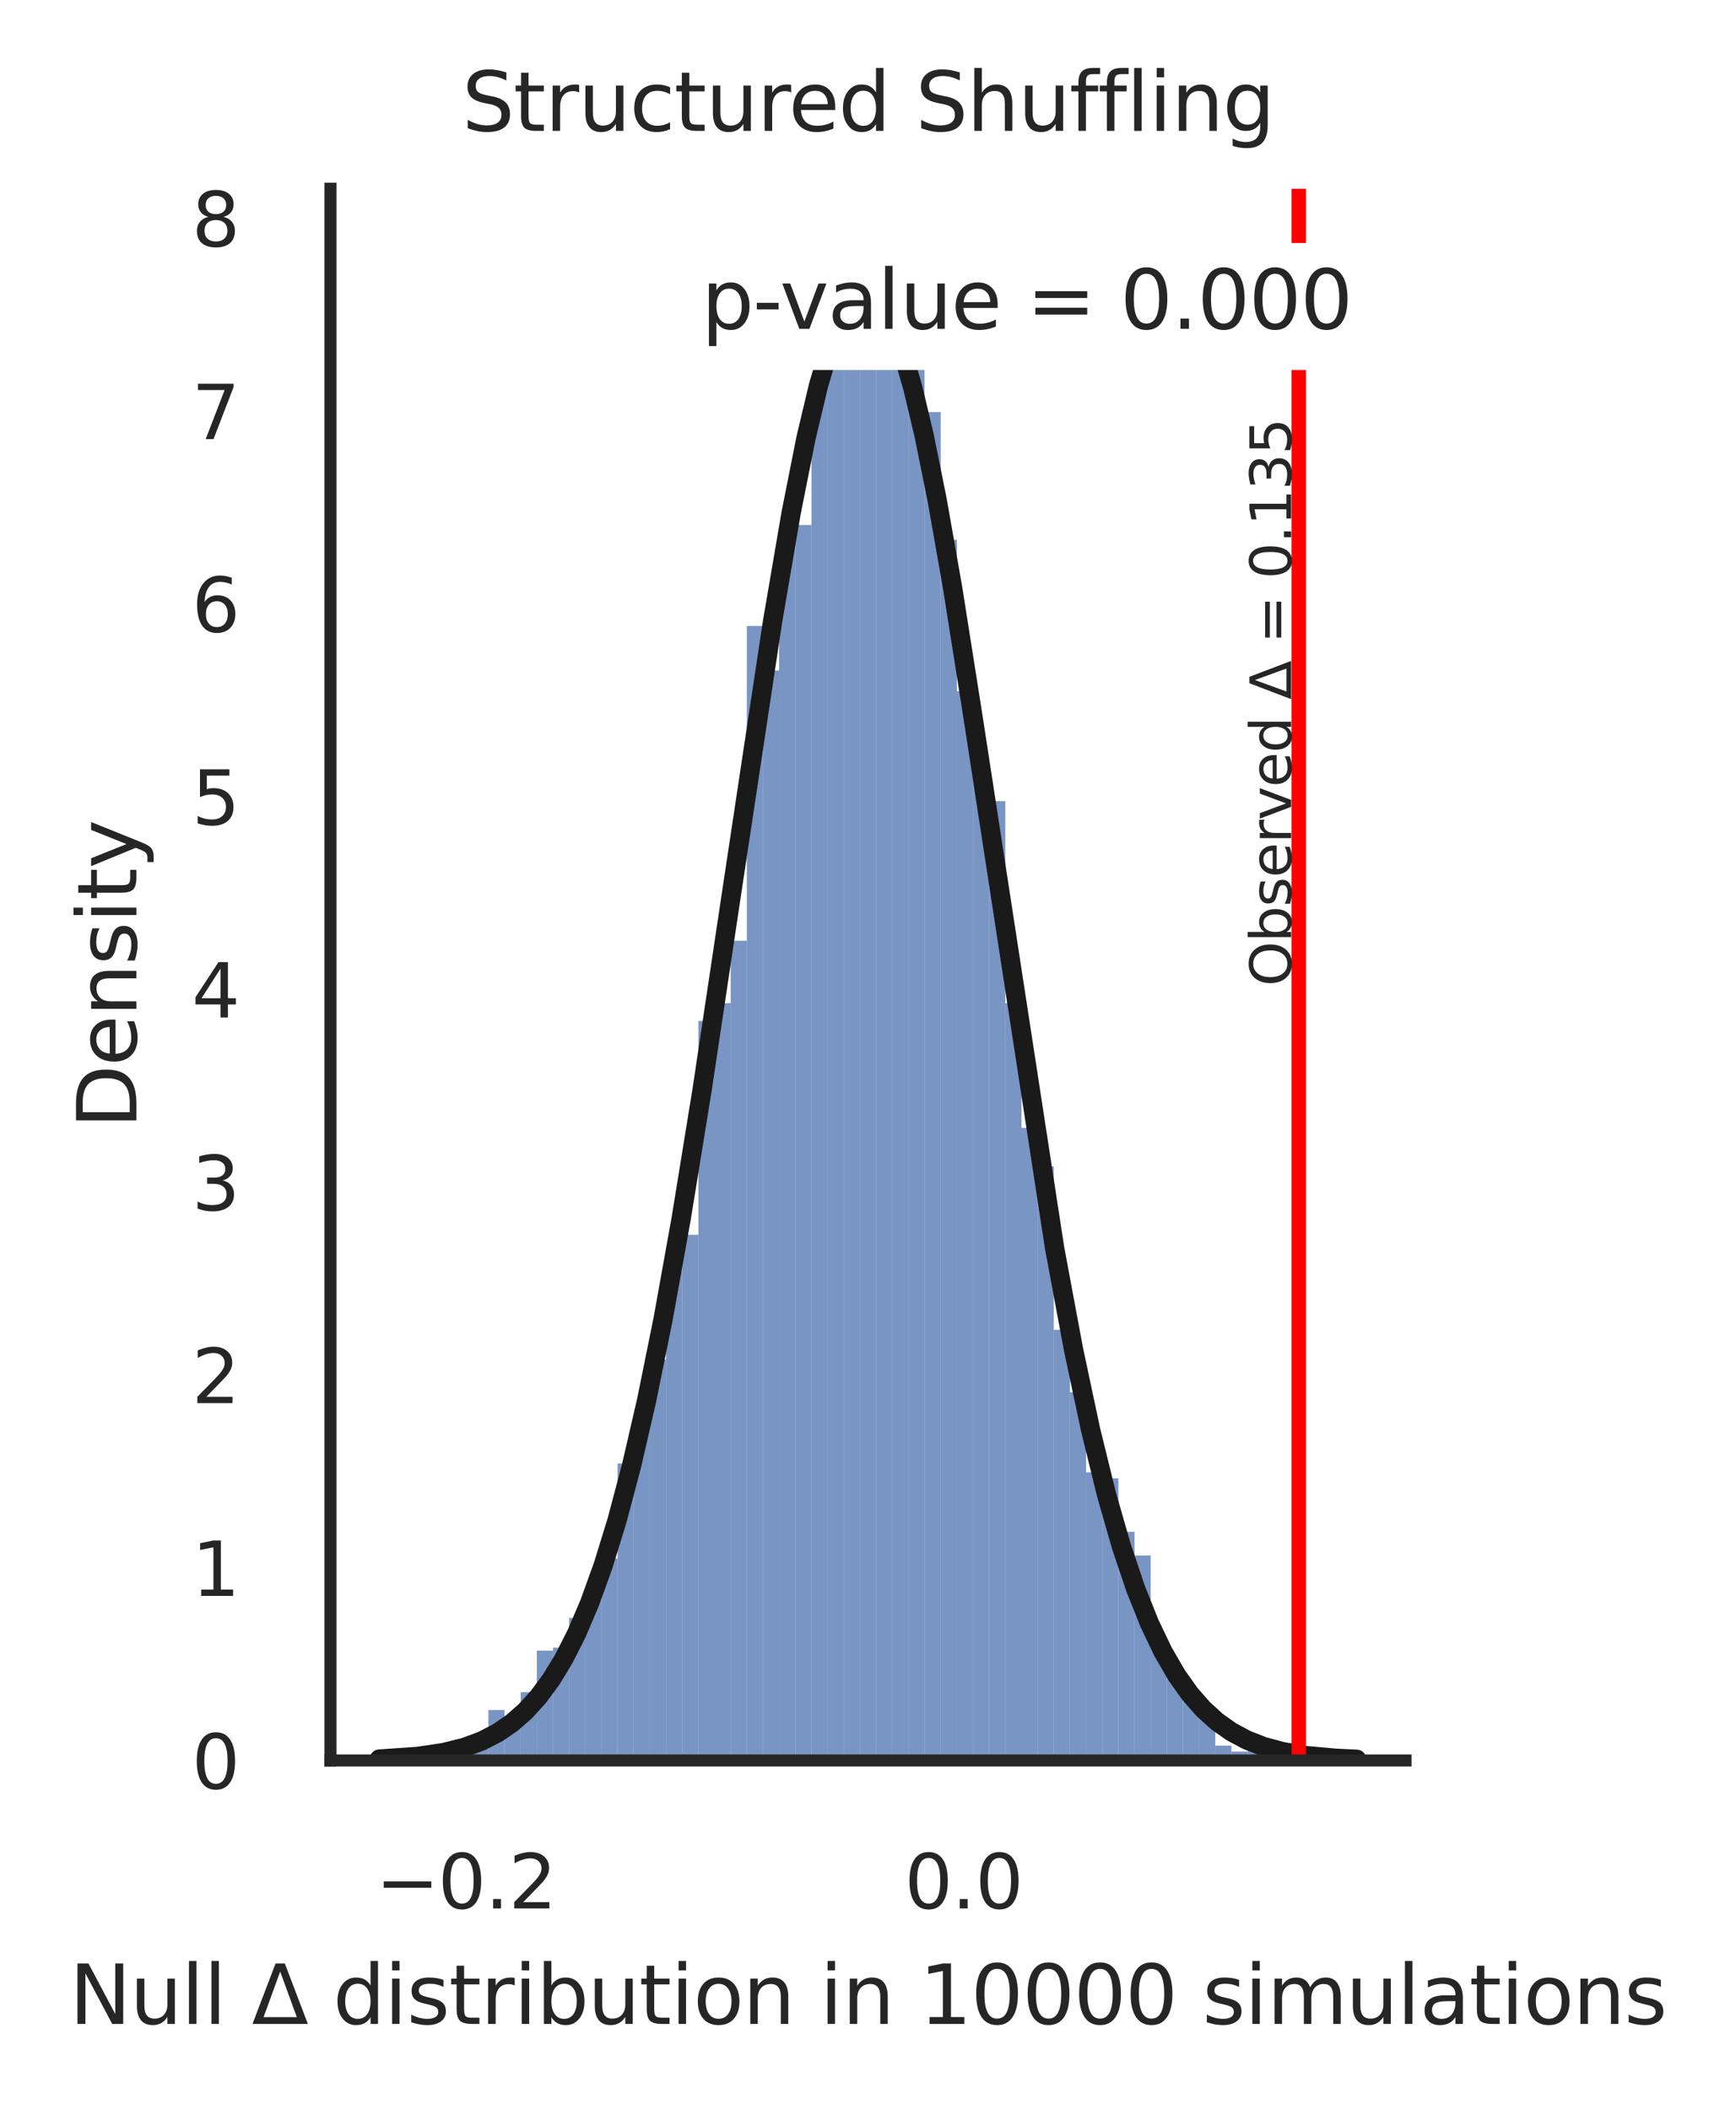 <?xml version="1.0" encoding="utf-8" standalone="no"?>
<!DOCTYPE svg PUBLIC "-//W3C//DTD SVG 1.1//EN"
  "http://www.w3.org/Graphics/SVG/1.1/DTD/svg11.dtd">
<svg xmlns:xlink="http://www.w3.org/1999/xlink" width="180.216pt" height="218.944pt" viewBox="0 0 180.216 218.944" xmlns="http://www.w3.org/2000/svg" version="1.1">
 <defs>
  <style type="text/css">*{stroke-linejoin: round; stroke-linecap: butt}</style>
 </defs>
 <g id="figure_1">
  <g id="patch_1">
   <path d="M 0 218.944 
L 180.216 218.944 
L 180.216 0 
L 0 0 
z
" style="fill: #ffffff"/>
  </g>
  <g id="axes_1">
   <g id="patch_2">
    <path d="M 34.308 182.663 
L 145.908 182.663 
L 145.908 19.583 
L 34.308 19.583 
z
" style="fill: #ffffff"/>
   </g>
   <g id="matplotlib.axis_1">
    <g id="xtick_1">
     <g id="text_1">
      <!-- −0.2 -->
      <g style="fill: #262626" transform="translate(39.003 198.013)scale(0.077 -0.077)">
       <defs>
        <path id="DejaVuSans-2212" d="M 678 2272 
L 4684 2272 
L 4684 1741 
L 678 1741 
L 678 2272 
z
" transform="scale(0.016)"/>
        <path id="DejaVuSans-30" d="M 2034 4250 
Q 1547 4250 1301 3770 
Q 1056 3291 1056 2328 
Q 1056 1369 1301 889 
Q 1547 409 2034 409 
Q 2525 409 2770 889 
Q 3016 1369 3016 2328 
Q 3016 3291 2770 3770 
Q 2525 4250 2034 4250 
z
M 2034 4750 
Q 2819 4750 3233 4129 
Q 3647 3509 3647 2328 
Q 3647 1150 3233 529 
Q 2819 -91 2034 -91 
Q 1250 -91 836 529 
Q 422 1150 422 2328 
Q 422 3509 836 4129 
Q 1250 4750 2034 4750 
z
" transform="scale(0.016)"/>
        <path id="DejaVuSans-2e" d="M 684 794 
L 1344 794 
L 1344 0 
L 684 0 
L 684 794 
z
" transform="scale(0.016)"/>
        <path id="DejaVuSans-32" d="M 1228 531 
L 3431 531 
L 3431 0 
L 469 0 
L 469 531 
Q 828 903 1448 1529 
Q 2069 2156 2228 2338 
Q 2531 2678 2651 2914 
Q 2772 3150 2772 3378 
Q 2772 3750 2511 3984 
Q 2250 4219 1831 4219 
Q 1534 4219 1204 4116 
Q 875 4013 500 3803 
L 500 4441 
Q 881 4594 1212 4672 
Q 1544 4750 1819 4750 
Q 2544 4750 2975 4387 
Q 3406 4025 3406 3419 
Q 3406 3131 3298 2873 
Q 3191 2616 2906 2266 
Q 2828 2175 2409 1742 
Q 1991 1309 1228 531 
z
" transform="scale(0.016)"/>
       </defs>
       <use xlink:href="#DejaVuSans-2212"/>
       <use xlink:href="#DejaVuSans-30" x="83.789"/>
       <use xlink:href="#DejaVuSans-2e" x="147.412"/>
       <use xlink:href="#DejaVuSans-32" x="179.199"/>
      </g>
     </g>
    </g>
    <g id="xtick_2">
     <g id="text_2">
      <!-- 0.0 -->
      <g style="fill: #262626" transform="translate(93.897 198.013)scale(0.077 -0.077)">
       <use xlink:href="#DejaVuSans-30"/>
       <use xlink:href="#DejaVuSans-2e" x="63.623"/>
       <use xlink:href="#DejaVuSans-30" x="95.41"/>
      </g>
     </g>
    </g>
    <g id="text_3">
     <!-- Null $\Delta$ distribution in 10000 simulations -->
     <g style="fill: #262626" transform="translate(7.2 209.998)scale(0.084 -0.084)">
      <defs>
       <path id="DejaVuSans-4e" d="M 628 4666 
L 1478 4666 
L 3547 763 
L 3547 4666 
L 4159 4666 
L 4159 0 
L 3309 0 
L 1241 3903 
L 1241 0 
L 628 0 
L 628 4666 
z
" transform="scale(0.016)"/>
       <path id="DejaVuSans-75" d="M 544 1381 
L 544 3500 
L 1119 3500 
L 1119 1403 
Q 1119 906 1312 657 
Q 1506 409 1894 409 
Q 2359 409 2629 706 
Q 2900 1003 2900 1516 
L 2900 3500 
L 3475 3500 
L 3475 0 
L 2900 0 
L 2900 538 
Q 2691 219 2414 64 
Q 2138 -91 1772 -91 
Q 1169 -91 856 284 
Q 544 659 544 1381 
z
M 1991 3584 
L 1991 3584 
z
" transform="scale(0.016)"/>
       <path id="DejaVuSans-6c" d="M 603 4863 
L 1178 4863 
L 1178 0 
L 603 0 
L 603 4863 
z
" transform="scale(0.016)"/>
       <path id="DejaVuSans-20" transform="scale(0.016)"/>
       <path id="DejaVuSans-394" d="M 2188 4044 
L 906 525 
L 3472 525 
L 2188 4044 
z
M 50 0 
L 1831 4666 
L 2547 4666 
L 4325 0 
L 50 0 
z
" transform="scale(0.016)"/>
       <path id="DejaVuSans-64" d="M 2906 2969 
L 2906 4863 
L 3481 4863 
L 3481 0 
L 2906 0 
L 2906 525 
Q 2725 213 2448 61 
Q 2172 -91 1784 -91 
Q 1150 -91 751 415 
Q 353 922 353 1747 
Q 353 2572 751 3078 
Q 1150 3584 1784 3584 
Q 2172 3584 2448 3432 
Q 2725 3281 2906 2969 
z
M 947 1747 
Q 947 1113 1208 752 
Q 1469 391 1925 391 
Q 2381 391 2643 752 
Q 2906 1113 2906 1747 
Q 2906 2381 2643 2742 
Q 2381 3103 1925 3103 
Q 1469 3103 1208 2742 
Q 947 2381 947 1747 
z
" transform="scale(0.016)"/>
       <path id="DejaVuSans-69" d="M 603 3500 
L 1178 3500 
L 1178 0 
L 603 0 
L 603 3500 
z
M 603 4863 
L 1178 4863 
L 1178 4134 
L 603 4134 
L 603 4863 
z
" transform="scale(0.016)"/>
       <path id="DejaVuSans-73" d="M 2834 3397 
L 2834 2853 
Q 2591 2978 2328 3040 
Q 2066 3103 1784 3103 
Q 1356 3103 1142 2972 
Q 928 2841 928 2578 
Q 928 2378 1081 2264 
Q 1234 2150 1697 2047 
L 1894 2003 
Q 2506 1872 2764 1633 
Q 3022 1394 3022 966 
Q 3022 478 2636 193 
Q 2250 -91 1575 -91 
Q 1294 -91 989 -36 
Q 684 19 347 128 
L 347 722 
Q 666 556 975 473 
Q 1284 391 1588 391 
Q 1994 391 2212 530 
Q 2431 669 2431 922 
Q 2431 1156 2273 1281 
Q 2116 1406 1581 1522 
L 1381 1569 
Q 847 1681 609 1914 
Q 372 2147 372 2553 
Q 372 3047 722 3315 
Q 1072 3584 1716 3584 
Q 2034 3584 2315 3537 
Q 2597 3491 2834 3397 
z
" transform="scale(0.016)"/>
       <path id="DejaVuSans-74" d="M 1172 4494 
L 1172 3500 
L 2356 3500 
L 2356 3053 
L 1172 3053 
L 1172 1153 
Q 1172 725 1289 603 
Q 1406 481 1766 481 
L 2356 481 
L 2356 0 
L 1766 0 
Q 1100 0 847 248 
Q 594 497 594 1153 
L 594 3053 
L 172 3053 
L 172 3500 
L 594 3500 
L 594 4494 
L 1172 4494 
z
" transform="scale(0.016)"/>
       <path id="DejaVuSans-72" d="M 2631 2963 
Q 2534 3019 2420 3045 
Q 2306 3072 2169 3072 
Q 1681 3072 1420 2755 
Q 1159 2438 1159 1844 
L 1159 0 
L 581 0 
L 581 3500 
L 1159 3500 
L 1159 2956 
Q 1341 3275 1631 3429 
Q 1922 3584 2338 3584 
Q 2397 3584 2469 3576 
Q 2541 3569 2628 3553 
L 2631 2963 
z
" transform="scale(0.016)"/>
       <path id="DejaVuSans-62" d="M 3116 1747 
Q 3116 2381 2855 2742 
Q 2594 3103 2138 3103 
Q 1681 3103 1420 2742 
Q 1159 2381 1159 1747 
Q 1159 1113 1420 752 
Q 1681 391 2138 391 
Q 2594 391 2855 752 
Q 3116 1113 3116 1747 
z
M 1159 2969 
Q 1341 3281 1617 3432 
Q 1894 3584 2278 3584 
Q 2916 3584 3314 3078 
Q 3713 2572 3713 1747 
Q 3713 922 3314 415 
Q 2916 -91 2278 -91 
Q 1894 -91 1617 61 
Q 1341 213 1159 525 
L 1159 0 
L 581 0 
L 581 4863 
L 1159 4863 
L 1159 2969 
z
" transform="scale(0.016)"/>
       <path id="DejaVuSans-6f" d="M 1959 3097 
Q 1497 3097 1228 2736 
Q 959 2375 959 1747 
Q 959 1119 1226 758 
Q 1494 397 1959 397 
Q 2419 397 2687 759 
Q 2956 1122 2956 1747 
Q 2956 2369 2687 2733 
Q 2419 3097 1959 3097 
z
M 1959 3584 
Q 2709 3584 3137 3096 
Q 3566 2609 3566 1747 
Q 3566 888 3137 398 
Q 2709 -91 1959 -91 
Q 1206 -91 779 398 
Q 353 888 353 1747 
Q 353 2609 779 3096 
Q 1206 3584 1959 3584 
z
" transform="scale(0.016)"/>
       <path id="DejaVuSans-6e" d="M 3513 2113 
L 3513 0 
L 2938 0 
L 2938 2094 
Q 2938 2591 2744 2837 
Q 2550 3084 2163 3084 
Q 1697 3084 1428 2787 
Q 1159 2491 1159 1978 
L 1159 0 
L 581 0 
L 581 3500 
L 1159 3500 
L 1159 2956 
Q 1366 3272 1645 3428 
Q 1925 3584 2291 3584 
Q 2894 3584 3203 3211 
Q 3513 2838 3513 2113 
z
" transform="scale(0.016)"/>
       <path id="DejaVuSans-31" d="M 794 531 
L 1825 531 
L 1825 4091 
L 703 3866 
L 703 4441 
L 1819 4666 
L 2450 4666 
L 2450 531 
L 3481 531 
L 3481 0 
L 794 0 
L 794 531 
z
" transform="scale(0.016)"/>
       <path id="DejaVuSans-6d" d="M 3328 2828 
Q 3544 3216 3844 3400 
Q 4144 3584 4550 3584 
Q 5097 3584 5394 3201 
Q 5691 2819 5691 2113 
L 5691 0 
L 5113 0 
L 5113 2094 
Q 5113 2597 4934 2840 
Q 4756 3084 4391 3084 
Q 3944 3084 3684 2787 
Q 3425 2491 3425 1978 
L 3425 0 
L 2847 0 
L 2847 2094 
Q 2847 2600 2669 2842 
Q 2491 3084 2119 3084 
Q 1678 3084 1418 2786 
Q 1159 2488 1159 1978 
L 1159 0 
L 581 0 
L 581 3500 
L 1159 3500 
L 1159 2956 
Q 1356 3278 1631 3431 
Q 1906 3584 2284 3584 
Q 2666 3584 2933 3390 
Q 3200 3197 3328 2828 
z
" transform="scale(0.016)"/>
       <path id="DejaVuSans-61" d="M 2194 1759 
Q 1497 1759 1228 1600 
Q 959 1441 959 1056 
Q 959 750 1161 570 
Q 1363 391 1709 391 
Q 2188 391 2477 730 
Q 2766 1069 2766 1631 
L 2766 1759 
L 2194 1759 
z
M 3341 1997 
L 3341 0 
L 2766 0 
L 2766 531 
Q 2569 213 2275 61 
Q 1981 -91 1556 -91 
Q 1019 -91 701 211 
Q 384 513 384 1019 
Q 384 1609 779 1909 
Q 1175 2209 1959 2209 
L 2766 2209 
L 2766 2266 
Q 2766 2663 2505 2880 
Q 2244 3097 1772 3097 
Q 1472 3097 1187 3025 
Q 903 2953 641 2809 
L 641 3341 
Q 956 3463 1253 3523 
Q 1550 3584 1831 3584 
Q 2591 3584 2966 3190 
Q 3341 2797 3341 1997 
z
" transform="scale(0.016)"/>
      </defs>
      <use xlink:href="#DejaVuSans-4e" transform="translate(0 0.016)"/>
      <use xlink:href="#DejaVuSans-75" transform="translate(74.805 0.016)"/>
      <use xlink:href="#DejaVuSans-6c" transform="translate(138.184 0.016)"/>
      <use xlink:href="#DejaVuSans-6c" transform="translate(165.967 0.016)"/>
      <use xlink:href="#DejaVuSans-20" transform="translate(193.75 0.016)"/>
      <use xlink:href="#DejaVuSans-394" transform="translate(225.537 0.016)"/>
      <use xlink:href="#DejaVuSans-20" transform="translate(293.945 0.016)"/>
      <use xlink:href="#DejaVuSans-64" transform="translate(325.732 0.016)"/>
      <use xlink:href="#DejaVuSans-69" transform="translate(389.209 0.016)"/>
      <use xlink:href="#DejaVuSans-73" transform="translate(416.992 0.016)"/>
      <use xlink:href="#DejaVuSans-74" transform="translate(469.092 0.016)"/>
      <use xlink:href="#DejaVuSans-72" transform="translate(508.301 0.016)"/>
      <use xlink:href="#DejaVuSans-69" transform="translate(549.414 0.016)"/>
      <use xlink:href="#DejaVuSans-62" transform="translate(577.197 0.016)"/>
      <use xlink:href="#DejaVuSans-75" transform="translate(640.674 0.016)"/>
      <use xlink:href="#DejaVuSans-74" transform="translate(704.053 0.016)"/>
      <use xlink:href="#DejaVuSans-69" transform="translate(743.262 0.016)"/>
      <use xlink:href="#DejaVuSans-6f" transform="translate(771.045 0.016)"/>
      <use xlink:href="#DejaVuSans-6e" transform="translate(832.227 0.016)"/>
      <use xlink:href="#DejaVuSans-20" transform="translate(895.605 0.016)"/>
      <use xlink:href="#DejaVuSans-69" transform="translate(927.393 0.016)"/>
      <use xlink:href="#DejaVuSans-6e" transform="translate(955.176 0.016)"/>
      <use xlink:href="#DejaVuSans-20" transform="translate(1018.555 0.016)"/>
      <use xlink:href="#DejaVuSans-31" transform="translate(1050.342 0.016)"/>
      <use xlink:href="#DejaVuSans-30" transform="translate(1113.965 0.016)"/>
      <use xlink:href="#DejaVuSans-30" transform="translate(1177.588 0.016)"/>
      <use xlink:href="#DejaVuSans-30" transform="translate(1241.211 0.016)"/>
      <use xlink:href="#DejaVuSans-30" transform="translate(1304.834 0.016)"/>
      <use xlink:href="#DejaVuSans-20" transform="translate(1368.457 0.016)"/>
      <use xlink:href="#DejaVuSans-73" transform="translate(1400.244 0.016)"/>
      <use xlink:href="#DejaVuSans-69" transform="translate(1452.344 0.016)"/>
      <use xlink:href="#DejaVuSans-6d" transform="translate(1480.127 0.016)"/>
      <use xlink:href="#DejaVuSans-75" transform="translate(1577.539 0.016)"/>
      <use xlink:href="#DejaVuSans-6c" transform="translate(1640.918 0.016)"/>
      <use xlink:href="#DejaVuSans-61" transform="translate(1668.701 0.016)"/>
      <use xlink:href="#DejaVuSans-74" transform="translate(1729.98 0.016)"/>
      <use xlink:href="#DejaVuSans-69" transform="translate(1769.189 0.016)"/>
      <use xlink:href="#DejaVuSans-6f" transform="translate(1796.973 0.016)"/>
      <use xlink:href="#DejaVuSans-6e" transform="translate(1858.154 0.016)"/>
      <use xlink:href="#DejaVuSans-73" transform="translate(1921.533 0.016)"/>
     </g>
    </g>
   </g>
   <g id="matplotlib.axis_2">
    <g id="ytick_1">
     <g id="text_4">
      <!-- 0 -->
      <g style="fill: #262626" transform="translate(19.909 185.588)scale(0.077 -0.077)">
       <use xlink:href="#DejaVuSans-30"/>
      </g>
     </g>
    </g>
    <g id="ytick_2">
     <g id="text_5">
      <!-- 1 -->
      <g style="fill: #262626" transform="translate(19.909 165.585)scale(0.077 -0.077)">
       <use xlink:href="#DejaVuSans-31"/>
      </g>
     </g>
    </g>
    <g id="ytick_3">
     <g id="text_6">
      <!-- 2 -->
      <g style="fill: #262626" transform="translate(19.909 145.581)scale(0.077 -0.077)">
       <use xlink:href="#DejaVuSans-32"/>
      </g>
     </g>
    </g>
    <g id="ytick_4">
     <g id="text_7">
      <!-- 3 -->
      <g style="fill: #262626" transform="translate(19.909 125.578)scale(0.077 -0.077)">
       <defs>
        <path id="DejaVuSans-33" d="M 2597 2516 
Q 3050 2419 3304 2112 
Q 3559 1806 3559 1356 
Q 3559 666 3084 287 
Q 2609 -91 1734 -91 
Q 1441 -91 1130 -33 
Q 819 25 488 141 
L 488 750 
Q 750 597 1062 519 
Q 1375 441 1716 441 
Q 2309 441 2620 675 
Q 2931 909 2931 1356 
Q 2931 1769 2642 2001 
Q 2353 2234 1838 2234 
L 1294 2234 
L 1294 2753 
L 1863 2753 
Q 2328 2753 2575 2939 
Q 2822 3125 2822 3475 
Q 2822 3834 2567 4026 
Q 2313 4219 1838 4219 
Q 1578 4219 1281 4162 
Q 984 4106 628 3988 
L 628 4550 
Q 988 4650 1302 4700 
Q 1616 4750 1894 4750 
Q 2613 4750 3031 4423 
Q 3450 4097 3450 3541 
Q 3450 3153 3228 2886 
Q 3006 2619 2597 2516 
z
" transform="scale(0.016)"/>
       </defs>
       <use xlink:href="#DejaVuSans-33"/>
      </g>
     </g>
    </g>
    <g id="ytick_5">
     <g id="text_8">
      <!-- 4 -->
      <g style="fill: #262626" transform="translate(19.909 105.574)scale(0.077 -0.077)">
       <defs>
        <path id="DejaVuSans-34" d="M 2419 4116 
L 825 1625 
L 2419 1625 
L 2419 4116 
z
M 2253 4666 
L 3047 4666 
L 3047 1625 
L 3713 1625 
L 3713 1100 
L 3047 1100 
L 3047 0 
L 2419 0 
L 2419 1100 
L 313 1100 
L 313 1709 
L 2253 4666 
z
" transform="scale(0.016)"/>
       </defs>
       <use xlink:href="#DejaVuSans-34"/>
      </g>
     </g>
    </g>
    <g id="ytick_6">
     <g id="text_9">
      <!-- 5 -->
      <g style="fill: #262626" transform="translate(19.909 85.571)scale(0.077 -0.077)">
       <defs>
        <path id="DejaVuSans-35" d="M 691 4666 
L 3169 4666 
L 3169 4134 
L 1269 4134 
L 1269 2991 
Q 1406 3038 1543 3061 
Q 1681 3084 1819 3084 
Q 2600 3084 3056 2656 
Q 3513 2228 3513 1497 
Q 3513 744 3044 326 
Q 2575 -91 1722 -91 
Q 1428 -91 1123 -41 
Q 819 9 494 109 
L 494 744 
Q 775 591 1075 516 
Q 1375 441 1709 441 
Q 2250 441 2565 725 
Q 2881 1009 2881 1497 
Q 2881 1984 2565 2268 
Q 2250 2553 1709 2553 
Q 1456 2553 1204 2497 
Q 953 2441 691 2322 
L 691 4666 
z
" transform="scale(0.016)"/>
       </defs>
       <use xlink:href="#DejaVuSans-35"/>
      </g>
     </g>
    </g>
    <g id="ytick_7">
     <g id="text_10">
      <!-- 6 -->
      <g style="fill: #262626" transform="translate(19.909 65.567)scale(0.077 -0.077)">
       <defs>
        <path id="DejaVuSans-36" d="M 2113 2584 
Q 1688 2584 1439 2293 
Q 1191 2003 1191 1497 
Q 1191 994 1439 701 
Q 1688 409 2113 409 
Q 2538 409 2786 701 
Q 3034 994 3034 1497 
Q 3034 2003 2786 2293 
Q 2538 2584 2113 2584 
z
M 3366 4563 
L 3366 3988 
Q 3128 4100 2886 4159 
Q 2644 4219 2406 4219 
Q 1781 4219 1451 3797 
Q 1122 3375 1075 2522 
Q 1259 2794 1537 2939 
Q 1816 3084 2150 3084 
Q 2853 3084 3261 2657 
Q 3669 2231 3669 1497 
Q 3669 778 3244 343 
Q 2819 -91 2113 -91 
Q 1303 -91 875 529 
Q 447 1150 447 2328 
Q 447 3434 972 4092 
Q 1497 4750 2381 4750 
Q 2619 4750 2861 4703 
Q 3103 4656 3366 4563 
z
" transform="scale(0.016)"/>
       </defs>
       <use xlink:href="#DejaVuSans-36"/>
      </g>
     </g>
    </g>
    <g id="ytick_8">
     <g id="text_11">
      <!-- 7 -->
      <g style="fill: #262626" transform="translate(19.909 45.564)scale(0.077 -0.077)">
       <defs>
        <path id="DejaVuSans-37" d="M 525 4666 
L 3525 4666 
L 3525 4397 
L 1831 0 
L 1172 0 
L 2766 4134 
L 525 4134 
L 525 4666 
z
" transform="scale(0.016)"/>
       </defs>
       <use xlink:href="#DejaVuSans-37"/>
      </g>
     </g>
    </g>
    <g id="ytick_9">
     <g id="text_12">
      <!-- 8 -->
      <g style="fill: #262626" transform="translate(19.909 25.56)scale(0.077 -0.077)">
       <defs>
        <path id="DejaVuSans-38" d="M 2034 2216 
Q 1584 2216 1326 1975 
Q 1069 1734 1069 1313 
Q 1069 891 1326 650 
Q 1584 409 2034 409 
Q 2484 409 2743 651 
Q 3003 894 3003 1313 
Q 3003 1734 2745 1975 
Q 2488 2216 2034 2216 
z
M 1403 2484 
Q 997 2584 770 2862 
Q 544 3141 544 3541 
Q 544 4100 942 4425 
Q 1341 4750 2034 4750 
Q 2731 4750 3128 4425 
Q 3525 4100 3525 3541 
Q 3525 3141 3298 2862 
Q 3072 2584 2669 2484 
Q 3125 2378 3379 2068 
Q 3634 1759 3634 1313 
Q 3634 634 3220 271 
Q 2806 -91 2034 -91 
Q 1263 -91 848 271 
Q 434 634 434 1313 
Q 434 1759 690 2068 
Q 947 2378 1403 2484 
z
M 1172 3481 
Q 1172 3119 1398 2916 
Q 1625 2713 2034 2713 
Q 2441 2713 2670 2916 
Q 2900 3119 2900 3481 
Q 2900 3844 2670 4047 
Q 2441 4250 2034 4250 
Q 1625 4250 1398 4047 
Q 1172 3844 1172 3481 
z
" transform="scale(0.016)"/>
       </defs>
       <use xlink:href="#DejaVuSans-38"/>
      </g>
     </g>
    </g>
    <g id="text_13">
     <!-- Density -->
     <g style="fill: #262626" transform="translate(14.162 117.09)rotate(-90)scale(0.084 -0.084)">
      <defs>
       <path id="DejaVuSans-44" d="M 1259 4147 
L 1259 519 
L 2022 519 
Q 2988 519 3436 956 
Q 3884 1394 3884 2338 
Q 3884 3275 3436 3711 
Q 2988 4147 2022 4147 
L 1259 4147 
z
M 628 4666 
L 1925 4666 
Q 3281 4666 3915 4102 
Q 4550 3538 4550 2338 
Q 4550 1131 3912 565 
Q 3275 0 1925 0 
L 628 0 
L 628 4666 
z
" transform="scale(0.016)"/>
       <path id="DejaVuSans-65" d="M 3597 1894 
L 3597 1613 
L 953 1613 
Q 991 1019 1311 708 
Q 1631 397 2203 397 
Q 2534 397 2845 478 
Q 3156 559 3463 722 
L 3463 178 
Q 3153 47 2828 -22 
Q 2503 -91 2169 -91 
Q 1331 -91 842 396 
Q 353 884 353 1716 
Q 353 2575 817 3079 
Q 1281 3584 2069 3584 
Q 2775 3584 3186 3129 
Q 3597 2675 3597 1894 
z
M 3022 2063 
Q 3016 2534 2758 2815 
Q 2500 3097 2075 3097 
Q 1594 3097 1305 2825 
Q 1016 2553 972 2059 
L 3022 2063 
z
" transform="scale(0.016)"/>
       <path id="DejaVuSans-79" d="M 2059 -325 
Q 1816 -950 1584 -1140 
Q 1353 -1331 966 -1331 
L 506 -1331 
L 506 -850 
L 844 -850 
Q 1081 -850 1212 -737 
Q 1344 -625 1503 -206 
L 1606 56 
L 191 3500 
L 800 3500 
L 1894 763 
L 2988 3500 
L 3597 3500 
L 2059 -325 
z
" transform="scale(0.016)"/>
      </defs>
      <use xlink:href="#DejaVuSans-44"/>
      <use xlink:href="#DejaVuSans-65" x="77.002"/>
      <use xlink:href="#DejaVuSans-6e" x="138.525"/>
      <use xlink:href="#DejaVuSans-73" x="201.904"/>
      <use xlink:href="#DejaVuSans-69" x="254.004"/>
      <use xlink:href="#DejaVuSans-74" x="281.787"/>
      <use xlink:href="#DejaVuSans-79" x="320.996"/>
     </g>
    </g>
   </g>
   <g id="patch_3">
    <path d="M 43.992 182.663 
L 45.669 182.663 
L 45.669 182.355 
L 43.992 182.355 
z
" clip-path="url(#pc8ba4a806b)" style="fill: #4c72b0; fill-opacity: 0.75"/>
   </g>
   <g id="patch_4">
    <path d="M 45.669 182.663 
L 47.346 182.663 
L 47.346 182.046 
L 45.669 182.046 
z
" clip-path="url(#pc8ba4a806b)" style="fill: #4c72b0; fill-opacity: 0.75"/>
   </g>
   <g id="patch_5">
    <path d="M 47.346 182.663 
L 49.023 182.663 
L 49.023 181.43 
L 47.346 181.43 
z
" clip-path="url(#pc8ba4a806b)" style="fill: #4c72b0; fill-opacity: 0.75"/>
   </g>
   <g id="patch_6">
    <path d="M 49.023 182.663 
L 50.7 182.663 
L 50.7 181.43 
L 49.023 181.43 
z
" clip-path="url(#pc8ba4a806b)" style="fill: #4c72b0; fill-opacity: 0.75"/>
   </g>
   <g id="patch_7">
    <path d="M 50.7 182.663 
L 52.377 182.663 
L 52.377 177.424 
L 50.7 177.424 
z
" clip-path="url(#pc8ba4a806b)" style="fill: #4c72b0; fill-opacity: 0.75"/>
   </g>
   <g id="patch_8">
    <path d="M 52.377 182.663 
L 54.054 182.663 
L 54.054 178.965 
L 52.377 178.965 
z
" clip-path="url(#pc8ba4a806b)" style="fill: #4c72b0; fill-opacity: 0.75"/>
   </g>
   <g id="patch_9">
    <path d="M 54.054 182.663 
L 55.731 182.663 
L 55.731 175.575 
L 54.054 175.575 
z
" clip-path="url(#pc8ba4a806b)" style="fill: #4c72b0; fill-opacity: 0.75"/>
   </g>
   <g id="patch_10">
    <path d="M 55.731 182.663 
L 57.408 182.663 
L 57.408 171.261 
L 55.731 171.261 
z
" clip-path="url(#pc8ba4a806b)" style="fill: #4c72b0; fill-opacity: 0.75"/>
   </g>
   <g id="patch_11">
    <path d="M 57.408 182.663 
L 59.085 182.663 
L 59.085 170.952 
L 57.408 170.952 
z
" clip-path="url(#pc8ba4a806b)" style="fill: #4c72b0; fill-opacity: 0.75"/>
   </g>
   <g id="patch_12">
    <path d="M 59.085 182.663 
L 60.762 182.663 
L 60.762 167.871 
L 59.085 167.871 
z
" clip-path="url(#pc8ba4a806b)" style="fill: #4c72b0; fill-opacity: 0.75"/>
   </g>
   <g id="patch_13">
    <path d="M 60.762 182.663 
L 62.439 182.663 
L 62.439 166.022 
L 60.762 166.022 
z
" clip-path="url(#pc8ba4a806b)" style="fill: #4c72b0; fill-opacity: 0.75"/>
   </g>
   <g id="patch_14">
    <path d="M 62.439 182.663 
L 64.116 182.663 
L 64.116 161.708 
L 62.439 161.708 
z
" clip-path="url(#pc8ba4a806b)" style="fill: #4c72b0; fill-opacity: 0.75"/>
   </g>
   <g id="patch_15">
    <path d="M 64.116 182.663 
L 65.792 182.663 
L 65.792 151.846 
L 64.116 151.846 
z
" clip-path="url(#pc8ba4a806b)" style="fill: #4c72b0; fill-opacity: 0.75"/>
   </g>
   <g id="patch_16">
    <path d="M 65.792 182.663 
L 67.469 182.663 
L 67.469 147.532 
L 65.792 147.532 
z
" clip-path="url(#pc8ba4a806b)" style="fill: #4c72b0; fill-opacity: 0.75"/>
   </g>
   <g id="patch_17">
    <path d="M 67.469 182.663 
L 69.146 182.663 
L 69.146 141.061 
L 67.469 141.061 
z
" clip-path="url(#pc8ba4a806b)" style="fill: #4c72b0; fill-opacity: 0.75"/>
   </g>
   <g id="patch_18">
    <path d="M 69.146 182.663 
L 70.823 182.663 
L 70.823 129.35 
L 69.146 129.35 
z
" clip-path="url(#pc8ba4a806b)" style="fill: #4c72b0; fill-opacity: 0.75"/>
   </g>
   <g id="patch_19">
    <path d="M 70.823 182.663 
L 72.5 182.663 
L 72.5 128.118 
L 70.823 128.118 
z
" clip-path="url(#pc8ba4a806b)" style="fill: #4c72b0; fill-opacity: 0.75"/>
   </g>
   <g id="patch_20">
    <path d="M 72.5 182.663 
L 74.177 182.663 
L 74.177 105.93 
L 72.5 105.93 
z
" clip-path="url(#pc8ba4a806b)" style="fill: #4c72b0; fill-opacity: 0.75"/>
   </g>
   <g id="patch_21">
    <path d="M 74.177 182.663 
L 75.854 182.663 
L 75.854 104.081 
L 74.177 104.081 
z
" clip-path="url(#pc8ba4a806b)" style="fill: #4c72b0; fill-opacity: 0.75"/>
   </g>
   <g id="patch_22">
    <path d="M 75.854 182.663 
L 77.531 182.663 
L 77.531 97.61 
L 75.854 97.61 
z
" clip-path="url(#pc8ba4a806b)" style="fill: #4c72b0; fill-opacity: 0.75"/>
   </g>
   <g id="patch_23">
    <path d="M 77.531 182.663 
L 79.208 182.663 
L 79.208 64.944 
L 77.531 64.944 
z
" clip-path="url(#pc8ba4a806b)" style="fill: #4c72b0; fill-opacity: 0.75"/>
   </g>
   <g id="patch_24">
    <path d="M 79.208 182.663 
L 80.885 182.663 
L 80.885 69.567 
L 79.208 69.567 
z
" clip-path="url(#pc8ba4a806b)" style="fill: #4c72b0; fill-opacity: 0.75"/>
   </g>
   <g id="patch_25">
    <path d="M 80.885 182.663 
L 82.562 182.663 
L 82.562 56.008 
L 80.885 56.008 
z
" clip-path="url(#pc8ba4a806b)" style="fill: #4c72b0; fill-opacity: 0.75"/>
   </g>
   <g id="patch_26">
    <path d="M 82.562 182.663 
L 84.239 182.663 
L 84.239 54.467 
L 82.562 54.467 
z
" clip-path="url(#pc8ba4a806b)" style="fill: #4c72b0; fill-opacity: 0.75"/>
   </g>
   <g id="patch_27">
    <path d="M 84.239 182.663 
L 85.916 182.663 
L 85.916 39.675 
L 84.239 39.675 
z
" clip-path="url(#pc8ba4a806b)" style="fill: #4c72b0; fill-opacity: 0.75"/>
   </g>
   <g id="patch_28">
    <path d="M 85.916 182.663 
L 87.593 182.663 
L 87.593 34.744 
L 85.916 34.744 
z
" clip-path="url(#pc8ba4a806b)" style="fill: #4c72b0; fill-opacity: 0.75"/>
   </g>
   <g id="patch_29">
    <path d="M 87.593 182.663 
L 89.27 182.663 
L 89.27 33.204 
L 87.593 33.204 
z
" clip-path="url(#pc8ba4a806b)" style="fill: #4c72b0; fill-opacity: 0.75"/>
   </g>
   <g id="patch_30">
    <path d="M 89.27 182.663 
L 90.946 182.663 
L 90.946 27.348 
L 89.27 27.348 
z
" clip-path="url(#pc8ba4a806b)" style="fill: #4c72b0; fill-opacity: 0.75"/>
   </g>
   <g id="patch_31">
    <path d="M 90.946 182.663 
L 92.623 182.663 
L 92.623 34.436 
L 90.946 34.436 
z
" clip-path="url(#pc8ba4a806b)" style="fill: #4c72b0; fill-opacity: 0.75"/>
   </g>
   <g id="patch_32">
    <path d="M 92.623 182.663 
L 94.3 182.663 
L 94.3 37.21 
L 92.623 37.21 
z
" clip-path="url(#pc8ba4a806b)" style="fill: #4c72b0; fill-opacity: 0.75"/>
   </g>
   <g id="patch_33">
    <path d="M 94.3 182.663 
L 95.977 182.663 
L 95.977 36.901 
L 94.3 36.901 
z
" clip-path="url(#pc8ba4a806b)" style="fill: #4c72b0; fill-opacity: 0.75"/>
   </g>
   <g id="patch_34">
    <path d="M 95.977 182.663 
L 97.654 182.663 
L 97.654 42.757 
L 95.977 42.757 
z
" clip-path="url(#pc8ba4a806b)" style="fill: #4c72b0; fill-opacity: 0.75"/>
   </g>
   <g id="patch_35">
    <path d="M 97.654 182.663 
L 99.331 182.663 
L 99.331 56.008 
L 97.654 56.008 
z
" clip-path="url(#pc8ba4a806b)" style="fill: #4c72b0; fill-opacity: 0.75"/>
   </g>
   <g id="patch_36">
    <path d="M 99.331 182.663 
L 101.008 182.663 
L 101.008 71.724 
L 99.331 71.724 
z
" clip-path="url(#pc8ba4a806b)" style="fill: #4c72b0; fill-opacity: 0.75"/>
   </g>
   <g id="patch_37">
    <path d="M 101.008 182.663 
L 102.685 182.663 
L 102.685 80.969 
L 101.008 80.969 
z
" clip-path="url(#pc8ba4a806b)" style="fill: #4c72b0; fill-opacity: 0.75"/>
   </g>
   <g id="patch_38">
    <path d="M 102.685 182.663 
L 104.362 182.663 
L 104.362 83.126 
L 102.685 83.126 
z
" clip-path="url(#pc8ba4a806b)" style="fill: #4c72b0; fill-opacity: 0.75"/>
   </g>
   <g id="patch_39">
    <path d="M 104.362 182.663 
L 106.039 182.663 
L 106.039 104.081 
L 104.362 104.081 
z
" clip-path="url(#pc8ba4a806b)" style="fill: #4c72b0; fill-opacity: 0.75"/>
   </g>
   <g id="patch_40">
    <path d="M 106.039 182.663 
L 107.716 182.663 
L 107.716 117.024 
L 106.039 117.024 
z
" clip-path="url(#pc8ba4a806b)" style="fill: #4c72b0; fill-opacity: 0.75"/>
   </g>
   <g id="patch_41">
    <path d="M 107.716 182.663 
L 109.393 182.663 
L 109.393 121.03 
L 107.716 121.03 
z
" clip-path="url(#pc8ba4a806b)" style="fill: #4c72b0; fill-opacity: 0.75"/>
   </g>
   <g id="patch_42">
    <path d="M 109.393 182.663 
L 111.07 182.663 
L 111.07 137.979 
L 109.393 137.979 
z
" clip-path="url(#pc8ba4a806b)" style="fill: #4c72b0; fill-opacity: 0.75"/>
   </g>
   <g id="patch_43">
    <path d="M 111.07 182.663 
L 112.747 182.663 
L 112.747 144.45 
L 111.07 144.45 
z
" clip-path="url(#pc8ba4a806b)" style="fill: #4c72b0; fill-opacity: 0.75"/>
   </g>
   <g id="patch_44">
    <path d="M 112.747 182.663 
L 114.424 182.663 
L 114.424 152.771 
L 112.747 152.771 
z
" clip-path="url(#pc8ba4a806b)" style="fill: #4c72b0; fill-opacity: 0.75"/>
   </g>
   <g id="patch_45">
    <path d="M 114.424 182.663 
L 116.1 182.663 
L 116.1 153.387 
L 114.424 153.387 
z
" clip-path="url(#pc8ba4a806b)" style="fill: #4c72b0; fill-opacity: 0.75"/>
   </g>
   <g id="patch_46">
    <path d="M 116.1 182.663 
L 117.777 182.663 
L 117.777 158.934 
L 116.1 158.934 
z
" clip-path="url(#pc8ba4a806b)" style="fill: #4c72b0; fill-opacity: 0.75"/>
   </g>
   <g id="patch_47">
    <path d="M 117.777 182.663 
L 119.454 182.663 
L 119.454 161.399 
L 117.777 161.399 
z
" clip-path="url(#pc8ba4a806b)" style="fill: #4c72b0; fill-opacity: 0.75"/>
   </g>
   <g id="patch_48">
    <path d="M 119.454 182.663 
L 121.131 182.663 
L 121.131 170.952 
L 119.454 170.952 
z
" clip-path="url(#pc8ba4a806b)" style="fill: #4c72b0; fill-opacity: 0.75"/>
   </g>
   <g id="patch_49">
    <path d="M 121.131 182.663 
L 122.808 182.663 
L 122.808 173.726 
L 121.131 173.726 
z
" clip-path="url(#pc8ba4a806b)" style="fill: #4c72b0; fill-opacity: 0.75"/>
   </g>
   <g id="patch_50">
    <path d="M 122.808 182.663 
L 124.485 182.663 
L 124.485 176.499 
L 122.808 176.499 
z
" clip-path="url(#pc8ba4a806b)" style="fill: #4c72b0; fill-opacity: 0.75"/>
   </g>
   <g id="patch_51">
    <path d="M 124.485 182.663 
L 126.162 182.663 
L 126.162 177.732 
L 124.485 177.732 
z
" clip-path="url(#pc8ba4a806b)" style="fill: #4c72b0; fill-opacity: 0.75"/>
   </g>
   <g id="patch_52">
    <path d="M 126.162 182.663 
L 127.839 182.663 
L 127.839 181.122 
L 126.162 181.122 
z
" clip-path="url(#pc8ba4a806b)" style="fill: #4c72b0; fill-opacity: 0.75"/>
   </g>
   <g id="patch_53">
    <path d="M 127.839 182.663 
L 129.516 182.663 
L 129.516 181.738 
L 127.839 181.738 
z
" clip-path="url(#pc8ba4a806b)" style="fill: #4c72b0; fill-opacity: 0.75"/>
   </g>
   <g id="patch_54">
    <path d="M 129.516 182.663 
L 131.193 182.663 
L 131.193 180.814 
L 129.516 180.814 
z
" clip-path="url(#pc8ba4a806b)" style="fill: #4c72b0; fill-opacity: 0.75"/>
   </g>
   <g id="patch_55">
    <path d="M 131.193 182.663 
L 132.87 182.663 
L 132.87 181.43 
L 131.193 181.43 
z
" clip-path="url(#pc8ba4a806b)" style="fill: #4c72b0; fill-opacity: 0.75"/>
   </g>
   <g id="patch_56">
    <path d="M 132.87 182.663 
L 134.547 182.663 
L 134.547 181.738 
L 132.87 181.738 
z
" clip-path="url(#pc8ba4a806b)" style="fill: #4c72b0; fill-opacity: 0.75"/>
   </g>
   <g id="patch_57">
    <path d="M 134.547 182.663 
L 136.224 182.663 
L 136.224 182.355 
L 134.547 182.355 
z
" clip-path="url(#pc8ba4a806b)" style="fill: #4c72b0; fill-opacity: 0.75"/>
   </g>
   <g id="line2d_1">
    <path d="M 39.381 182.514 
L 43.318 182.243 
L 46.047 181.841 
L 48.208 181.305 
L 50.035 180.627 
L 51.658 179.788 
L 53.149 178.767 
L 54.55 177.536 
L 55.899 176.051 
L 57.228 174.251 
L 58.547 172.08 
L 59.877 169.454 
L 61.226 166.282 
L 62.616 162.427 
L 64.047 157.784 
L 65.548 152.131 
L 67.131 145.275 
L 68.836 136.866 
L 70.713 126.441 
L 72.895 113.009 
L 75.938 92.722 
L 80.19 64.545 
L 82.128 53.219 
L 83.67 45.455 
L 84.969 39.998 
L 86.085 36.214 
L 87.049 33.681 
L 87.881 32.074 
L 88.601 31.131 
L 89.22 30.659 
L 89.768 30.506 
L 90.286 30.589 
L 90.823 30.911 
L 91.412 31.535 
L 92.081 32.586 
L 92.853 34.238 
L 93.735 36.688 
L 94.75 40.203 
L 95.917 45.098 
L 97.276 51.82 
L 98.9 61.033 
L 101 74.328 
L 109.483 129.507 
L 111.441 140.007 
L 113.206 148.303 
L 114.85 154.996 
L 116.403 160.418 
L 117.894 164.845 
L 119.335 168.448 
L 120.745 171.392 
L 122.135 173.791 
L 123.515 175.74 
L 124.905 177.326 
L 126.336 178.625 
L 127.827 179.679 
L 129.42 180.532 
L 131.176 181.216 
L 133.175 181.75 
L 135.569 182.152 
L 138.644 182.431 
L 140.835 182.535 
L 140.835 182.535 
" clip-path="url(#pc8ba4a806b)" style="fill: none; stroke: #1a1a1a; stroke-width: 2; stroke-linecap: round"/>
   </g>
   <g id="line2d_2">
    <path d="M 134.823 182.663 
L 134.823 19.583 
" clip-path="url(#pc8ba4a806b)" style="fill: none; stroke: #ff0000; stroke-width: 1.5; stroke-linecap: round"/>
   </g>
   <g id="patch_58">
    <path d="M 34.308 182.663 
L 34.308 19.583 
" style="fill: none; stroke: #262626; stroke-width: 1.25; stroke-linejoin: miter; stroke-linecap: square"/>
   </g>
   <g id="patch_59">
    <path d="M 34.308 182.663 
L 145.908 182.663 
" style="fill: none; stroke: #262626; stroke-width: 1.25; stroke-linejoin: miter; stroke-linecap: square"/>
   </g>
   <g id="text_14">
    <!-- Observed $\Delta$ = 0.135 -->
    <g style="fill: #262626" transform="translate(134.032 102.335)rotate(-90)scale(0.058 -0.058)">
     <defs>
      <path id="DejaVuSans-4f" d="M 2522 4238 
Q 1834 4238 1429 3725 
Q 1025 3213 1025 2328 
Q 1025 1447 1429 934 
Q 1834 422 2522 422 
Q 3209 422 3611 934 
Q 4013 1447 4013 2328 
Q 4013 3213 3611 3725 
Q 3209 4238 2522 4238 
z
M 2522 4750 
Q 3503 4750 4090 4092 
Q 4678 3434 4678 2328 
Q 4678 1225 4090 567 
Q 3503 -91 2522 -91 
Q 1538 -91 948 565 
Q 359 1222 359 2328 
Q 359 3434 948 4092 
Q 1538 4750 2522 4750 
z
" transform="scale(0.016)"/>
      <path id="DejaVuSans-76" d="M 191 3500 
L 800 3500 
L 1894 563 
L 2988 3500 
L 3597 3500 
L 2284 0 
L 1503 0 
L 191 3500 
z
" transform="scale(0.016)"/>
      <path id="DejaVuSans-3d" d="M 678 2906 
L 4684 2906 
L 4684 2381 
L 678 2381 
L 678 2906 
z
M 678 1631 
L 4684 1631 
L 4684 1100 
L 678 1100 
L 678 1631 
z
" transform="scale(0.016)"/>
     </defs>
     <use xlink:href="#DejaVuSans-4f" transform="translate(0 0.016)"/>
     <use xlink:href="#DejaVuSans-62" transform="translate(78.711 0.016)"/>
     <use xlink:href="#DejaVuSans-73" transform="translate(142.188 0.016)"/>
     <use xlink:href="#DejaVuSans-65" transform="translate(194.287 0.016)"/>
     <use xlink:href="#DejaVuSans-72" transform="translate(255.811 0.016)"/>
     <use xlink:href="#DejaVuSans-76" transform="translate(296.924 0.016)"/>
     <use xlink:href="#DejaVuSans-65" transform="translate(356.104 0.016)"/>
     <use xlink:href="#DejaVuSans-64" transform="translate(417.627 0.016)"/>
     <use xlink:href="#DejaVuSans-20" transform="translate(481.104 0.016)"/>
     <use xlink:href="#DejaVuSans-394" transform="translate(512.891 0.016)"/>
     <use xlink:href="#DejaVuSans-20" transform="translate(581.299 0.016)"/>
     <use xlink:href="#DejaVuSans-3d" transform="translate(613.086 0.016)"/>
     <use xlink:href="#DejaVuSans-20" transform="translate(696.875 0.016)"/>
     <use xlink:href="#DejaVuSans-30" transform="translate(728.662 0.016)"/>
     <use xlink:href="#DejaVuSans-2e" transform="translate(792.285 0.016)"/>
     <use xlink:href="#DejaVuSans-31" transform="translate(824.072 0.016)"/>
     <use xlink:href="#DejaVuSans-33" transform="translate(887.695 0.016)"/>
     <use xlink:href="#DejaVuSans-35" transform="translate(951.318 0.016)"/>
    </g>
   </g>
   <g id="text_15">
    <g id="patch_60">
     <path d="M 72.814 38.386 
L 140.328 38.386 
Q 142.848 38.386 142.848 35.866 
L 142.848 27.737 
Q 142.848 25.217 140.328 25.217 
L 72.814 25.217 
Q 70.294 25.217 70.294 27.737 
L 70.294 35.866 
Q 70.294 38.386 72.814 38.386 
z
" style="fill: #ffffff"/>
    </g>
    <!-- p-value = 0.000 -->
    <g style="fill: #262626" transform="translate(72.814 34.119)scale(0.084 -0.084)">
     <defs>
      <path id="DejaVuSans-70" d="M 1159 525 
L 1159 -1331 
L 581 -1331 
L 581 3500 
L 1159 3500 
L 1159 2969 
Q 1341 3281 1617 3432 
Q 1894 3584 2278 3584 
Q 2916 3584 3314 3078 
Q 3713 2572 3713 1747 
Q 3713 922 3314 415 
Q 2916 -91 2278 -91 
Q 1894 -91 1617 61 
Q 1341 213 1159 525 
z
M 3116 1747 
Q 3116 2381 2855 2742 
Q 2594 3103 2138 3103 
Q 1681 3103 1420 2742 
Q 1159 2381 1159 1747 
Q 1159 1113 1420 752 
Q 1681 391 2138 391 
Q 2594 391 2855 752 
Q 3116 1113 3116 1747 
z
" transform="scale(0.016)"/>
      <path id="DejaVuSans-2d" d="M 313 2009 
L 1997 2009 
L 1997 1497 
L 313 1497 
L 313 2009 
z
" transform="scale(0.016)"/>
     </defs>
     <use xlink:href="#DejaVuSans-70"/>
     <use xlink:href="#DejaVuSans-2d" x="63.477"/>
     <use xlink:href="#DejaVuSans-76" x="96.936"/>
     <use xlink:href="#DejaVuSans-61" x="156.115"/>
     <use xlink:href="#DejaVuSans-6c" x="217.395"/>
     <use xlink:href="#DejaVuSans-75" x="245.178"/>
     <use xlink:href="#DejaVuSans-65" x="308.557"/>
     <use xlink:href="#DejaVuSans-20" x="370.08"/>
     <use xlink:href="#DejaVuSans-3d" x="401.867"/>
     <use xlink:href="#DejaVuSans-20" x="485.656"/>
     <use xlink:href="#DejaVuSans-30" x="517.443"/>
     <use xlink:href="#DejaVuSans-2e" x="581.066"/>
     <use xlink:href="#DejaVuSans-30" x="612.854"/>
     <use xlink:href="#DejaVuSans-30" x="676.477"/>
     <use xlink:href="#DejaVuSans-30" x="740.1"/>
    </g>
   </g>
   <g id="text_16">
    <!-- Structured Shuffling -->
    <g style="fill: #262626" transform="translate(47.963 13.583)scale(0.084 -0.084)">
     <defs>
      <path id="DejaVuSans-53" d="M 3425 4513 
L 3425 3897 
Q 3066 4069 2747 4153 
Q 2428 4238 2131 4238 
Q 1616 4238 1336 4038 
Q 1056 3838 1056 3469 
Q 1056 3159 1242 3001 
Q 1428 2844 1947 2747 
L 2328 2669 
Q 3034 2534 3370 2195 
Q 3706 1856 3706 1288 
Q 3706 609 3251 259 
Q 2797 -91 1919 -91 
Q 1588 -91 1214 -16 
Q 841 59 441 206 
L 441 856 
Q 825 641 1194 531 
Q 1563 422 1919 422 
Q 2459 422 2753 634 
Q 3047 847 3047 1241 
Q 3047 1584 2836 1778 
Q 2625 1972 2144 2069 
L 1759 2144 
Q 1053 2284 737 2584 
Q 422 2884 422 3419 
Q 422 4038 858 4394 
Q 1294 4750 2059 4750 
Q 2388 4750 2728 4690 
Q 3069 4631 3425 4513 
z
" transform="scale(0.016)"/>
      <path id="DejaVuSans-63" d="M 3122 3366 
L 3122 2828 
Q 2878 2963 2633 3030 
Q 2388 3097 2138 3097 
Q 1578 3097 1268 2742 
Q 959 2388 959 1747 
Q 959 1106 1268 751 
Q 1578 397 2138 397 
Q 2388 397 2633 464 
Q 2878 531 3122 666 
L 3122 134 
Q 2881 22 2623 -34 
Q 2366 -91 2075 -91 
Q 1284 -91 818 406 
Q 353 903 353 1747 
Q 353 2603 823 3093 
Q 1294 3584 2113 3584 
Q 2378 3584 2631 3529 
Q 2884 3475 3122 3366 
z
" transform="scale(0.016)"/>
      <path id="DejaVuSans-68" d="M 3513 2113 
L 3513 0 
L 2938 0 
L 2938 2094 
Q 2938 2591 2744 2837 
Q 2550 3084 2163 3084 
Q 1697 3084 1428 2787 
Q 1159 2491 1159 1978 
L 1159 0 
L 581 0 
L 581 4863 
L 1159 4863 
L 1159 2956 
Q 1366 3272 1645 3428 
Q 1925 3584 2291 3584 
Q 2894 3584 3203 3211 
Q 3513 2838 3513 2113 
z
" transform="scale(0.016)"/>
      <path id="DejaVuSans-66" d="M 2375 4863 
L 2375 4384 
L 1825 4384 
Q 1516 4384 1395 4259 
Q 1275 4134 1275 3809 
L 1275 3500 
L 2222 3500 
L 2222 3053 
L 1275 3053 
L 1275 0 
L 697 0 
L 697 3053 
L 147 3053 
L 147 3500 
L 697 3500 
L 697 3744 
Q 697 4328 969 4595 
Q 1241 4863 1831 4863 
L 2375 4863 
z
" transform="scale(0.016)"/>
      <path id="DejaVuSans-67" d="M 2906 1791 
Q 2906 2416 2648 2759 
Q 2391 3103 1925 3103 
Q 1463 3103 1205 2759 
Q 947 2416 947 1791 
Q 947 1169 1205 825 
Q 1463 481 1925 481 
Q 2391 481 2648 825 
Q 2906 1169 2906 1791 
z
M 3481 434 
Q 3481 -459 3084 -895 
Q 2688 -1331 1869 -1331 
Q 1566 -1331 1297 -1286 
Q 1028 -1241 775 -1147 
L 775 -588 
Q 1028 -725 1275 -790 
Q 1522 -856 1778 -856 
Q 2344 -856 2625 -561 
Q 2906 -266 2906 331 
L 2906 616 
Q 2728 306 2450 153 
Q 2172 0 1784 0 
Q 1141 0 747 490 
Q 353 981 353 1791 
Q 353 2603 747 3093 
Q 1141 3584 1784 3584 
Q 2172 3584 2450 3431 
Q 2728 3278 2906 2969 
L 2906 3500 
L 3481 3500 
L 3481 434 
z
" transform="scale(0.016)"/>
     </defs>
     <use xlink:href="#DejaVuSans-53"/>
     <use xlink:href="#DejaVuSans-74" x="63.477"/>
     <use xlink:href="#DejaVuSans-72" x="102.686"/>
     <use xlink:href="#DejaVuSans-75" x="143.799"/>
     <use xlink:href="#DejaVuSans-63" x="207.178"/>
     <use xlink:href="#DejaVuSans-74" x="262.158"/>
     <use xlink:href="#DejaVuSans-75" x="301.367"/>
     <use xlink:href="#DejaVuSans-72" x="364.746"/>
     <use xlink:href="#DejaVuSans-65" x="403.609"/>
     <use xlink:href="#DejaVuSans-64" x="465.133"/>
     <use xlink:href="#DejaVuSans-20" x="528.609"/>
     <use xlink:href="#DejaVuSans-53" x="560.396"/>
     <use xlink:href="#DejaVuSans-68" x="623.873"/>
     <use xlink:href="#DejaVuSans-75" x="687.252"/>
     <use xlink:href="#DejaVuSans-66" x="750.631"/>
     <use xlink:href="#DejaVuSans-66" x="785.836"/>
     <use xlink:href="#DejaVuSans-6c" x="821.041"/>
     <use xlink:href="#DejaVuSans-69" x="848.824"/>
     <use xlink:href="#DejaVuSans-6e" x="876.607"/>
     <use xlink:href="#DejaVuSans-67" x="939.986"/>
    </g>
   </g>
  </g>
 </g>
 <defs>
  <clipPath id="pc8ba4a806b">
   <rect x="34.308" y="19.583" width="111.6" height="163.08"/>
  </clipPath>
 </defs>
</svg>
